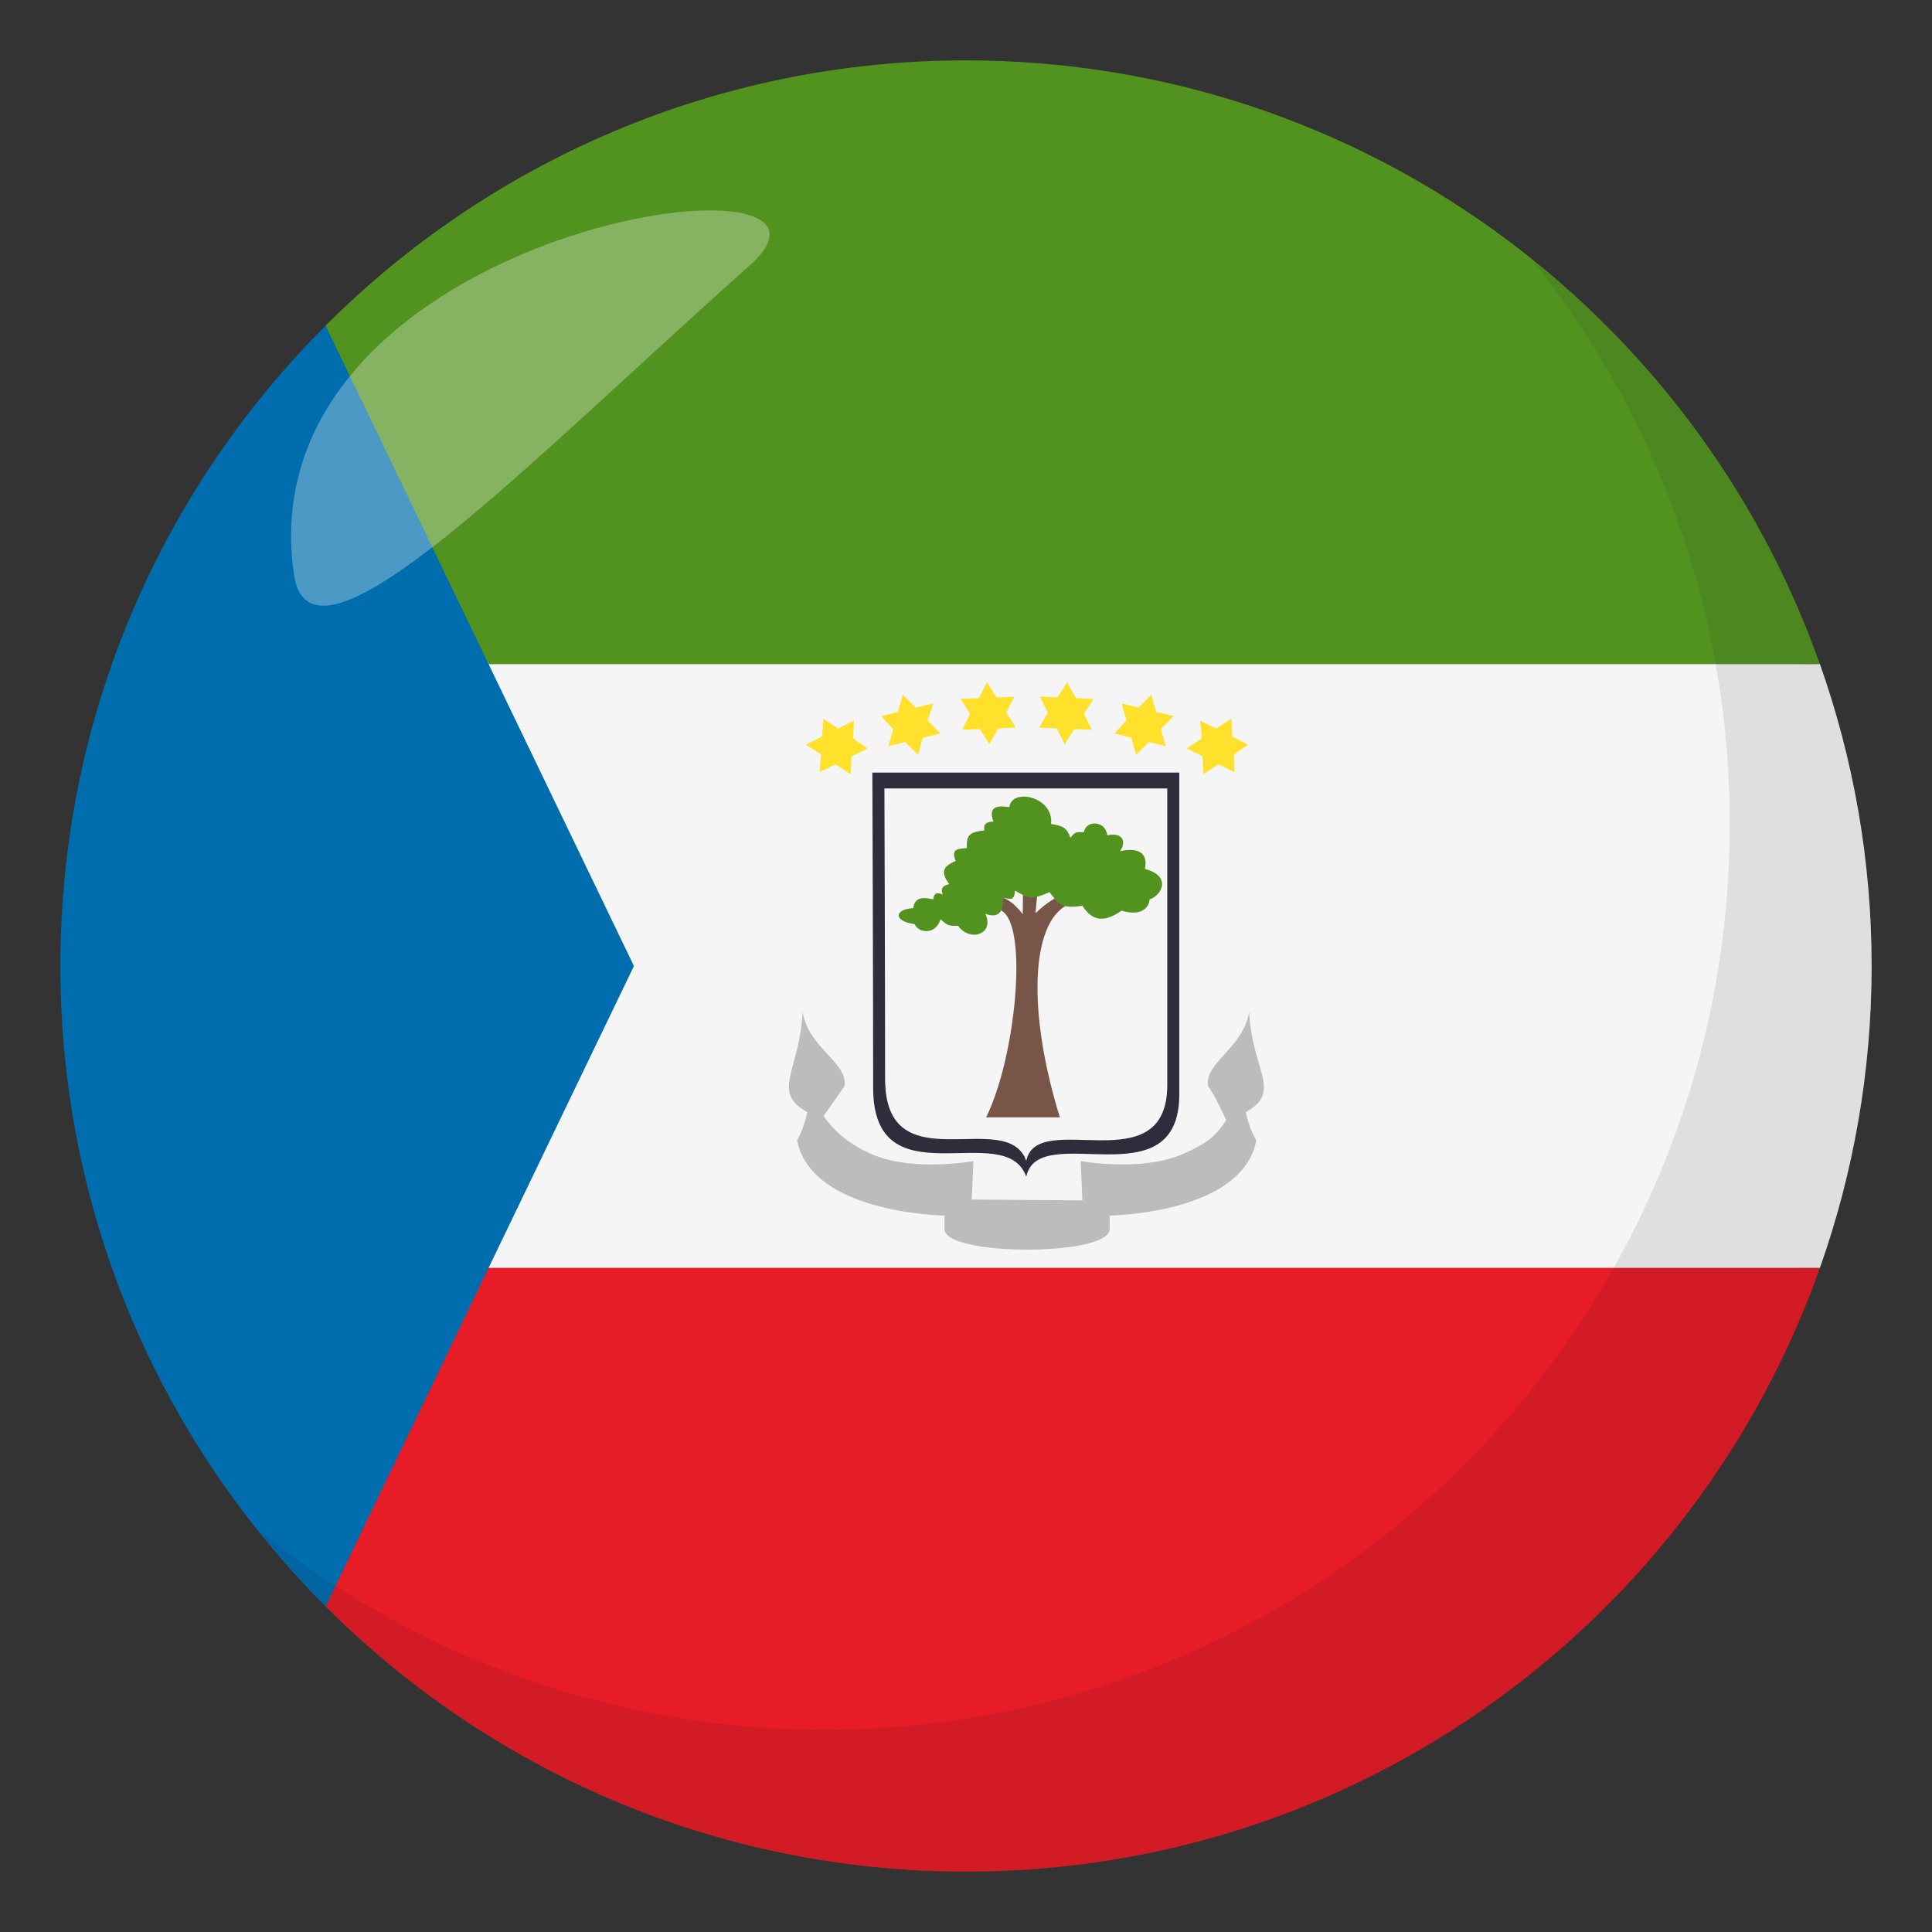 <?xml version="1.0" encoding="utf-8"?>
<!-- Generator: Adobe Illustrator 15.0.0, SVG Export Plug-In . SVG Version: 6.00 Build 0)  -->
<!DOCTYPE svg PUBLIC "-//W3C//DTD SVG 1.1//EN" "http://www.w3.org/Graphics/SVG/1.1/DTD/svg11.dtd">
<svg version="1.1" id="Layer_1" xmlns="http://www.w3.org/2000/svg" xmlns:xlink="http://www.w3.org/1999/xlink" x="0px" y="0px"
	 width="64px" height="64px" viewBox="0 0 64 64" enable-background="new 0 0 64 64" xml:space="preserve">
<rect x="0" y="0" width="64" height="64" fill="#333333" stroke="none"/>
<path fill="#E81C27" d="M60,42c-5.523,0-10-4.477-10-10H10.787v21.213l-0.002-0.002C16.215,58.641,23.715,62,32,62
	c13.066,0,24.176-8.357,28.291-20.016C60.193,41.988,60.098,42,60,42z"/>
<path fill="#529320" d="M60,22c0.098,0,0.193,0.012,0.291,0.014C56.176,10.355,45.066,2,32,2c-8.285,0-15.785,3.357-21.215,8.787
	h0.002V32H50C50,26.477,54.477,22,60,22z"/>
<path fill="#F5F5F5" d="M60.287,22h-49.5v20h49.5C61.393,38.871,62,35.508,62,32S61.393,25.129,60.287,22z"/>
<path fill="#006DAE" d="M10.787,10.787C5.357,16.215,2,23.715,2,32c0,8.283,3.357,15.783,8.787,21.213L21,32L10.787,10.787z"/>
<path fill="#FFE12C" d="M33.65,24.102l-0.584,0.027l-0.291,0.523l-0.318-0.5l-0.586,0.023l0.266-0.525l-0.318-0.498l0.611-0.027
	l0.266-0.523l0.318,0.5l0.584-0.023l-0.266,0.525L33.65,24.102z"/>
<path fill="#FFE12C" d="M31.154,24.295l-0.584,0.145l-0.158,0.564l-0.426-0.424l-0.557,0.139l0.158-0.566l-0.396-0.43l0.557-0.141
	l0.16-0.568l0.424,0.424l0.584-0.137l-0.186,0.568L31.154,24.295z"/>
<path fill="#FFE12C" d="M28.738,24.793l-0.529,0.262l-0.027,0.59l-0.506-0.324l-0.529,0.26l0.053-0.588l-0.504-0.326l0.531-0.266
	l0.053-0.59l0.479,0.322l0.529-0.26l-0.025,0.59L28.738,24.793z"/>
<path fill="#FFE12C" d="M34.42,24.102l0.584,0.027l0.266,0.523l0.32-0.5l0.582,0.023l-0.264-0.525l0.318-0.498l-0.584-0.027
	l-0.293-0.523l-0.318,0.5l-0.584-0.023l0.266,0.525L34.42,24.102z"/>
<path fill="#FFE12C" d="M36.916,24.295l0.559,0.145l0.158,0.564l0.426-0.424l0.557,0.139l-0.158-0.566l0.424-0.43l-0.584-0.141
	l-0.158-0.568l-0.426,0.424l-0.557-0.137l0.158,0.568L36.916,24.295z"/>
<path fill="#FFE12C" d="M39.307,24.793l0.529,0.262l0.027,0.59l0.504-0.324l0.531,0.26l-0.025-0.588l0.479-0.326L40.818,24.4
	l-0.025-0.59l-0.504,0.322l-0.531-0.26l0.053,0.59L39.307,24.793z"/>
<path fill="#302C3B" d="M28.898,25.594h10.168v10.652c0,3.584-4.672,0.822-5.07,2.734c-0.689-1.965-5.072,0.877-5.072-2.947
	C28.924,32.316,28.898,25.594,28.898,25.594z"/>
<path fill="#F5F5F5" d="M29.297,26.119h9.371v9.816c0,3.303-4.305,0.76-4.672,2.521c-0.637-1.813-4.676,0.807-4.676-2.717
	C29.32,32.314,29.297,26.119,29.297,26.119z"/>
<path fill="#785647" d="M35.35,29.98l-0.318-0.266c0,0-0.309,0.135-0.729,0.537c0.02-0.227,0.041-0.459,0.064-0.697h-0.479
	l-0.008,0.73c-0.057-0.074-0.344-0.449-0.654-0.543l-0.055,0.424c0.904,0.479,0.479,4.859-0.504,6.85h2.443
	C34.021,33.498,34.156,30.592,35.35,29.98z"/>
<path fill="#529320" d="M35.457,27.75c0.158-0.186,0.158-0.186,0.451-0.186c0.053-0.398,0.715-0.398,0.77,0.105
	c0.529-0.105,0.637,0.213,0.424,0.531c0.504-0.133,0.957,0,0.824,0.584c0.902,0.238,0.557,0.877,0.158,1.01
	c-0.053,0.398-0.424,0.531-0.928,0.371c-0.639,0.451-1.01,0.291-1.301-0.16c-0.719,0.107-0.771-0.053-1.09-0.451
	c-0.557,0.24-0.662,0.24-1.141-0.053c-0.027,0.373-0.16,0.266-0.398,0.24c0.027,0.477-0.16,0.689-0.586,0.529
	c0.32,0.664-0.504,0.957-0.902,0.398c-0.371,0.027-0.398-0.078-0.584-0.213c-0.158,0.531-0.742,0.453-0.85,0.16
	c-0.742-0.105-0.664-0.504-0.051-0.531c0.051-0.424,0.424-0.344,0.662-0.291c0.025-0.266,0.186-0.213,0.318-0.16
	c-0.08-0.186-0.025-0.291,0.213-0.346c-0.346-0.451-0.133-0.609,0.213-0.77c-0.188-0.424,0.133-0.398,0.371-0.424
	c-0.027-0.451,0.105-0.531,0.584-0.586c-0.053-0.158,0.025-0.291,0.293-0.291c-0.16-0.451,0.053-0.555,0.529-0.479
	c0.08-0.654,1.486-0.344,1.381,0.559C35.217,27.352,35.35,27.432,35.457,27.75z"/>
<path fill="#BCBCBC" d="M41.377,33.525c-0.186,1.193-1.514,1.699-1.355,2.469c0.186,0.203,0.598,1.113,0.598,1.113
	c-0.303,0.443-0.518,0.742-1.553,1.17c-1.354,0.531-3.266,0.186-3.266,0.186l0.055,1.301l-3.666-0.027l0.055-1.273
	c0,0-1.912,0.346-3.266-0.186c-0.875-0.355-1.395-0.869-1.695-1.307c0,0,0.676-0.977,0.686-0.977c0.16-0.77-1.193-1.275-1.381-2.469
	c-0.105,1.963-1.061,2.652,0.156,3.316c-0.076,0.322-0.188,0.682-0.342,0.932c0.479,2.441,4.885,2.494,4.885,2.494v0.451
	c0,0.904,5.471,0.904,5.471,0v-0.451c0,0,4.406-0.053,4.857-2.494c-0.248-0.402-0.346-0.93-0.346-0.93
	C42.492,36.152,41.482,35.49,41.377,33.525z"/>
<path opacity="0.1" fill="#1A1626" d="M50.738,8.59c4.096,5.131,6.563,11.623,6.563,18.701c0,16.568-13.43,30.004-29.996,30.004
	c-7.1,0-13.609-2.479-18.744-6.594C14.055,57.58,22.504,62,32.004,62c16.566,0,29.994-13.432,29.994-30
	C61.998,22.527,57.596,14.09,50.738,8.59z"/>
<path opacity="0.3" fill-rule="evenodd" clip-rule="evenodd" fill="#FFFFFF" d="M9.734,19.014c0.549,3.865,7.768-3.699,15.08-10.201
	C29.531,4.629,8.084,7.385,9.734,19.014z"/>
</svg>
